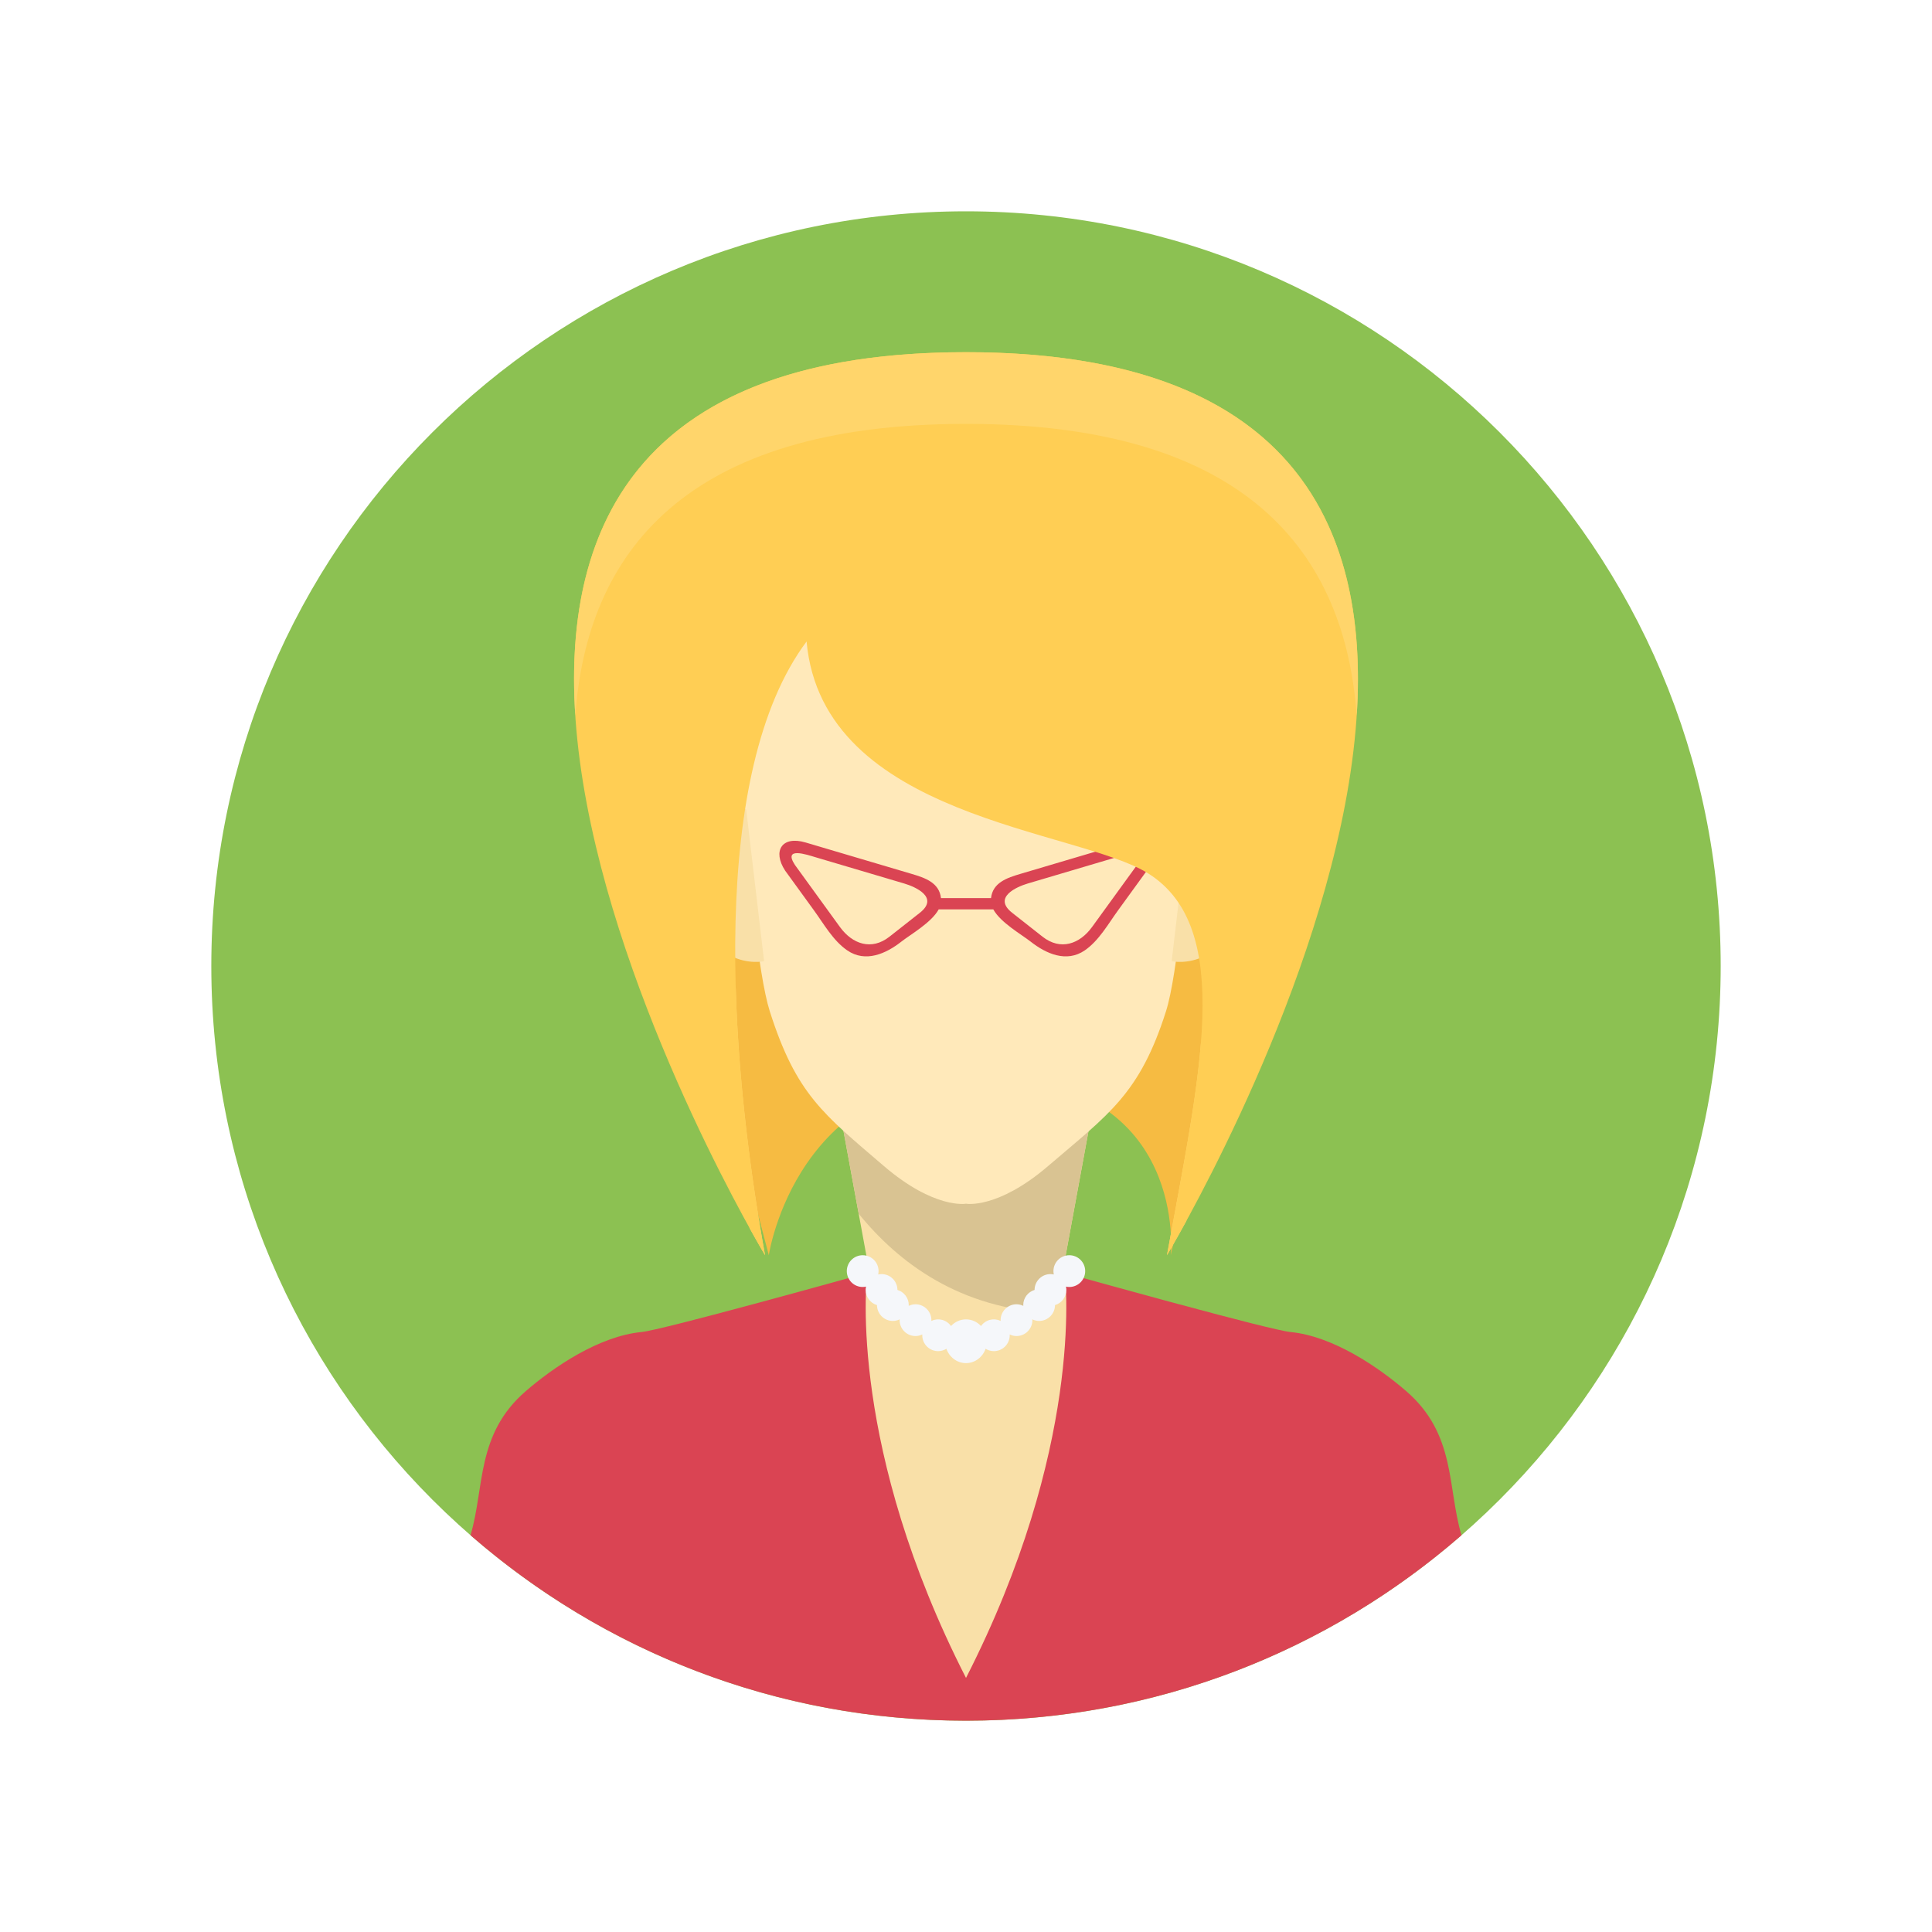 <?xml version="1.0" encoding="UTF-8" standalone="no"?>
<!-- Created with Inkscape (http://www.inkscape.org/) -->

<svg
   xmlns:dc="http://purl.org/dc/elements/1.1/"
   xmlns:cc="http://creativecommons.org/ns#"
   xmlns:rdf="http://www.w3.org/1999/02/22-rdf-syntax-ns#"
   xmlns:svg="http://www.w3.org/2000/svg"
   xmlns="http://www.w3.org/2000/svg"
   xmlns:sodipodi="http://sodipodi.sourceforge.net/DTD/sodipodi-0.dtd"
   xmlns:inkscape="http://www.inkscape.org/namespaces/inkscape"
   id="svg2"
   version="1.1"
   inkscape:version="0.48.5 r10040"
   width="640"
   height="640"
   xml:space="preserve"
   sodipodi:docname="人物.ai"><rect width="100%" height="100%" fill="#333333" stroke="none"/><defs
     id="defs6"><clipPath
       clipPathUnits="userSpaceOnUse"
       id="clipPath20"><path
         d="M 0,512 512,512 512,0 0,0 0,512 z"
         id="path22" /></clipPath><clipPath
       clipPathUnits="userSpaceOnUse"
       id="clipPath34"><path
         d="M 0,512 512,512 512,0 0,0 0,512 z"
         id="path36" /></clipPath><clipPath
       clipPathUnits="userSpaceOnUse"
       id="clipPath46"><path
         d="M 0,512 512,512 512,0 0,0 0,512 z"
         id="path48" /></clipPath><clipPath
       clipPathUnits="userSpaceOnUse"
       id="clipPath60"><path
         d="M 0,512 512,512 512,0 0,0 0,512 z"
         id="path62" /></clipPath></defs><sodipodi:namedview
     pagecolor="#ffffff"
     bordercolor="#666666"
     borderopacity="1"
     objecttolerance="10"
     gridtolerance="10"
     guidetolerance="10"
     inkscape:pageopacity="0"
     inkscape:pageshadow="2"
     inkscape:window-width="684"
     inkscape:window-height="480"
     id="namedview4"
     showgrid="false"
     inkscape:zoom="0.36875"
     inkscape:cx="320"
     inkscape:cy="320"
     inkscape:window-x="0"
     inkscape:window-y="25"
     inkscape:window-maximized="0"
     inkscape:current-layer="g10" /><g
     id="g10"
     inkscape:groupmode="layer"
     inkscape:label="人物"
     transform="matrix(1.25,0,0,-1.25,0,640)"><g
       id="g12"
       transform="translate(0,512)"><path
         d="M 0,0 0,-512 0,0 z"
         style="fill:#ffffff;fill-opacity:1;fill-rule:nonzero;stroke:none"
         id="path14" /></g><g
       id="g16"><g
         id="g18"
         clip-path="url(#clipPath20)"><path
           d="m 1024,0 -512,0 0,512 512,0 0,-512 z"
           style="fill:#ffffff;fill-opacity:1;fill-rule:nonzero;stroke:none"
           id="path24" /></g></g><path
       d="M 0,0 512,0 512,512 0,512 0,0 z"
       style="fill:#ffffff;fill-opacity:1;fill-rule:nonzero;stroke:none"
       id="path26" /><path
       d="M 0,0 512,0 0,0 z"
       style="fill:#ffffff;fill-opacity:1;fill-rule:nonzero;stroke:none"
       id="path28" /><g
       id="g30"><g
         id="g32"
         clip-path="url(#clipPath34)"><path
           d="m 1024,-512 -512,0 0,512 512,0 0,-512 z"
           style="fill:#ffffff;fill-opacity:1;fill-rule:nonzero;stroke:none"
           id="path38" /></g></g><path
       d="m 0,511 512,0 0,1 -512,0 0,-1 z"
       style="fill:#ffffff;fill-opacity:1;fill-rule:nonzero;stroke:none"
       id="path40" /><g
       id="g42"><g
         id="g44"
         clip-path="url(#clipPath46)"><path
           d="m 1024,511 -512,0 0,512 512,0 0,-512 z"
           style="fill:#ffffff;fill-opacity:1;fill-rule:nonzero;stroke:none"
           id="path50" /></g></g><g
       id="g52"
       transform="translate(0,512)"><path
         d="M 0,0 0,-1 0,0 z"
         style="fill:#ffffff;fill-opacity:1;fill-rule:nonzero;stroke:none"
         id="path54" /></g><g
       id="g56"><g
         id="g58"
         clip-path="url(#clipPath60)"><g
           id="g64"
           transform="translate(456,256)"><path
             d="m 0,0 c 0,-110.457 -89.543,-200 -200,-200 -110.457,0 -200,89.543 -200,200 0,110.457 89.543,200 200,200 C -89.543,200 0,110.457 0,0"
             style="fill:#8cc152;fill-opacity:1;fill-rule:nonzero;stroke:none"
             id="path66" /></g><g
           id="g68"
           transform="translate(203.744,179.353)"><path
             d="M 0,0 C 0,0 7.258,49.313 59.256,47.313 111.254,45.313 106.512,0 106.512,0 l 32.742,147.313 -96.998,26.667 -76,-45.834 L 0,0 z"
             style="fill:#f6bb42;fill-opacity:1;fill-rule:nonzero;stroke:none"
             id="path70" /></g><g
           id="g72"
           transform="translate(267.5,111.999)"><path
             d="m 0,0 c -30.955,60.62 -38.037,59.868 -37.65,62.672 -0.061,-0.017 -0.12,-0.032 -0.18,-0.05 -0.037,-0.01 -0.073,-0.019 -0.109,-0.029 -0.249,-0.07 -0.495,-0.138 -0.747,-0.207 -0.321,-0.09 -0.648,-0.181 -0.973,-0.272 -0.044,-0.011 -0.089,-0.023 -0.132,-0.036 -0.272,-0.075 -0.541,-0.149 -0.813,-0.225 -0.21,-0.059 -0.423,-0.118 -0.636,-0.176 -0.53,-0.148 -1.062,-0.295 -1.598,-0.444 -0.221,-0.06 -0.443,-0.123 -0.664,-0.183 -0.469,-0.13 -0.938,-0.26 -1.41,-0.391 -0.276,-0.076 -0.551,-0.152 -0.828,-0.228 -0.539,-0.15 -1.082,-0.299 -1.625,-0.45 -0.241,-0.066 -0.483,-0.132 -0.725,-0.199 -0.125,-0.035 -0.25,-0.069 -0.376,-0.103 -0.026,-0.008 -0.053,-0.015 -0.079,-0.023 -0.475,-0.131 -0.951,-0.261 -1.428,-0.393 -0.322,-0.088 -0.646,-0.178 -0.968,-0.266 -0.428,-0.118 -0.858,-0.236 -1.286,-0.353 -0.31,-0.086 -0.621,-0.171 -0.932,-0.257 -0.439,-0.12 -0.876,-0.241 -1.314,-0.361 -0.293,-0.08 -0.583,-0.16 -0.875,-0.239 -0.65,-0.179 -1.3,-0.356 -1.949,-0.534 -0.074,-0.02 -0.146,-0.04 -0.221,-0.061 -0.73,-0.199 -1.458,-0.398 -2.185,-0.595 -0.243,-0.067 -0.485,-0.133 -0.729,-0.2 -0.478,-0.129 -0.957,-0.26 -1.433,-0.39 -0.035,-0.009 -0.069,-0.018 -0.104,-0.028 -0.274,-0.075 -0.549,-0.149 -0.822,-0.223 -0.416,-0.113 -0.831,-0.226 -1.245,-0.338 -0.31,-0.084 -0.618,-0.168 -0.927,-0.251 -0.51,-0.138 -1.016,-0.274 -1.52,-0.411 C -81.65,50.659 -94.742,47.27 -97.502,47 c -11.302,-1.104 -23.313,-9.311 -30.666,-15.666 -13.235,-11.44 -10.854,-25.454 -14.641,-38.188 35.133,-30.606 81.055,-49.145 131.309,-49.145 50.254,0 96.176,18.539 131.309,49.145 C 116.022,5.88 118.402,19.894 105.168,31.334 97.814,37.689 85.804,45.896 74.502,47 c -2.679,0.262 -15.1,3.464 -29.701,7.4 -0.705,0.191 -1.414,0.382 -2.129,0.576 -0.018,0.003 -0.033,0.008 -0.051,0.013 -0.878,0.238 -1.762,0.477 -2.652,0.719 -8.923,2.422 -18.324,5.02 -26.62,7.326 -0.181,0.051 -0.363,0.102 -0.542,0.152 -0.467,0.129 -0.93,0.258 -1.389,0.386 L 0,0 z"
             style="fill:#da4453;fill-opacity:1;fill-rule:nonzero;stroke:none"
             id="path74" /></g><g
           id="g76"
           transform="translate(281.918,174.736)"><path
             d="m 0,0 c -0.096,0.026 -0.191,0.053 -0.288,0.08 0.226,1.223 0.313,1.949 0.313,1.949 l 16.307,88.735 -42.25,-5.5 -42.25,5.5 16.307,-88.735 c 0,0 0.087,-0.726 0.313,-1.949 -0.097,-0.027 -0.192,-0.054 -0.288,-0.08 -0.077,-0.021 -0.155,-0.043 -0.232,-0.065 -0.387,-2.804 -4.805,-46.718 26.15,-107.338 C 5.037,-46.783 0.619,-2.869 0.232,-0.065 0.155,-0.043 0.077,-0.021 0,0"
             style="fill:#f9e0a8;fill-opacity:1;fill-rule:nonzero;stroke:none"
             id="path78" /></g><g
           id="g80"
           transform="translate(290,250.5)"><path
             d="m 0,0 -69.525,-21.592 7.086,-38.555 c 10.66,-13.146 26.918,-25.187 50.957,-26.265 2.709,6.691 3.425,12.678 3.425,12.678 L 4.07,-7.744 C 1.686,-2.947 0,0 0,0"
             style="fill:#d9c392;fill-opacity:1;fill-rule:nonzero;stroke:none"
             id="path82" /></g><g
           id="g84"
           transform="translate(198.658,186.522)"><path
             d="M 0,0 C 2.543,-4.598 4.086,-7.168 4.086,-7.168 0.158,14.452 -2.994,39.431 -3.683,63.813 -4.318,42.909 -2.709,20.746 0,0"
             style="fill:#ffd56b;fill-opacity:1;fill-rule:nonzero;stroke:none"
             id="path86" /></g><g
           id="g88"
           transform="translate(256,358)"><path
             d="m 0,0 -63,0 c 0,0 4.785,-94.465 11,-114 7,-22.001 14.237,-27.287 30.226,-41 C -8.366,-166.5 0,-165 0,-165 c 0,0 8.366,-1.5 21.774,10 C 37.763,-141.287 46,-136.001 53,-114 59.215,-94.465 63,0 63,0 L 0,0 z"
             style="fill:#ffe9ba;fill-opacity:1;fill-rule:nonzero;stroke:none"
             id="path90" /></g><g
           id="g92"
           transform="translate(197.75,297.5)"><path
             d="m 0,0 c 0,0 -22.743,10.911 -17.273,-16.638 5.467,-27.55 22.017,-23.583 22.017,-23.583 L 0,0 z"
             style="fill:#f9e0a8;fill-opacity:1;fill-rule:nonzero;stroke:none"
             id="path94" /></g><g
           id="g96"
           transform="translate(315.25,297.5)"><path
             d="M 0,0 C 0,0 22.743,10.911 17.273,-16.638 11.806,-44.188 -4.744,-40.221 -4.744,-40.221 L 0,0 z"
             style="fill:#f9e0a8;fill-opacity:1;fill-rule:nonzero;stroke:none"
             id="path98" /></g><g
           id="g100"
           transform="translate(318.246,235.561)"><path
             d="m 0,0 c -1.292,-16.302 -5.235,-35.537 -8.99,-56.208 0,0 1.968,3.276 5.127,9.061 C -0.716,-29.06 1.394,-12.907 0,0"
             style="fill:#ffd56b;fill-opacity:1;fill-rule:nonzero;stroke:none"
             id="path102" /></g><g
           id="g104"
           transform="translate(283.381,179.353)"><path
             d="m 0,0 c -2.324,0 -4.209,-1.885 -4.209,-4.209 0,-0.306 0.036,-0.602 0.098,-0.89 C -4.398,-5.036 -4.695,-5 -5,-5 c -2.32,0 -4.201,-1.879 -4.208,-4.197 -1.731,-0.522 -3.001,-2.111 -3.001,-4.012 0,-0.074 0.018,-0.144 0.021,-0.217 -0.55,0.265 -1.16,0.426 -1.812,0.426 -2.324,0 -4.209,-1.885 -4.209,-4.209 0,-0.074 0.018,-0.144 0.022,-0.217 -0.551,0.265 -1.161,0.426 -1.813,0.426 -1.407,0 -2.646,-0.697 -3.41,-1.758 -1.006,1.082 -2.412,1.758 -3.971,1.758 -1.558,0 -2.965,-0.676 -3.971,-1.758 -0.764,1.061 -2.002,1.758 -3.41,1.758 -0.652,0 -1.261,-0.161 -1.812,-0.426 0.004,0.073 0.021,0.143 0.021,0.217 0,2.324 -1.885,4.209 -4.209,4.209 -0.652,0 -1.261,-0.161 -1.812,-0.426 0.004,0.073 0.021,0.143 0.021,0.217 0,1.901 -1.269,3.49 -3.001,4.012 -0.007,2.318 -1.887,4.197 -4.208,4.197 -0.305,0 -0.601,-0.036 -0.888,-0.099 0.061,0.288 0.097,0.584 0.097,0.89 0,2.324 -1.885,4.209 -4.209,4.209 -2.324,0 -4.209,-1.885 -4.209,-4.209 0,-2.324 1.885,-4.209 4.209,-4.209 0.306,0 0.602,0.036 0.889,0.099 -0.062,-0.288 -0.098,-0.584 -0.098,-0.89 0,-1.901 1.27,-3.49 3.001,-4.012 0.007,-2.318 1.888,-4.197 4.208,-4.197 0.653,0 1.262,0.161 1.813,0.426 -0.004,-0.073 -0.022,-0.143 -0.022,-0.217 0,-2.324 1.885,-4.209 4.209,-4.209 0.653,0 1.262,0.161 1.813,0.426 -0.004,-0.073 -0.022,-0.143 -0.022,-0.217 0,-2.324 1.885,-4.209 4.209,-4.209 0.803,0 1.545,0.236 2.184,0.627 0.777,-2.217 2.808,-3.802 5.197,-3.802 2.389,0 4.42,1.585 5.197,3.802 0.639,-0.391 1.381,-0.627 2.184,-0.627 2.324,0 4.209,1.885 4.209,4.209 0,0.074 -0.018,0.144 -0.022,0.217 0.551,-0.265 1.161,-0.426 1.813,-0.426 2.324,0 4.209,1.885 4.209,4.209 0,0.074 -0.018,0.144 -0.022,0.217 0.551,-0.265 1.161,-0.426 1.813,-0.426 2.32,0 4.201,1.879 4.208,4.197 1.731,0.522 3.001,2.111 3.001,4.012 0,0.306 -0.036,0.602 -0.098,0.89 0.287,-0.063 0.583,-0.099 0.889,-0.099 2.324,0 4.209,1.885 4.209,4.209 C 4.209,-1.885 2.324,0 0,0"
             style="fill:#f5f7fa;fill-opacity:1;fill-rule:nonzero;stroke:none"
             id="path106" /></g><g
           id="g108"
           transform="translate(301.34,282.789)"><path
             d="m 0,0 -11.938,-16.459 c -3.259,-4.492 -8.324,-6.332 -13.119,-2.562 -2.683,2.112 -5.368,4.223 -8.052,6.335 -5.161,4.059 1.095,6.858 4.157,7.764 3.921,1.161 7.843,2.322 11.763,3.484 3.922,1.161 7.843,2.323 11.765,3.484 C -3.218,2.699 3.229,4.935 0,0 m -57.57,-12.686 c -2.684,-2.112 -5.369,-4.223 -8.054,-6.335 -4.794,-3.77 -9.858,-1.93 -13.118,2.562 -3.979,5.486 -7.958,10.973 -11.938,16.459 -3.229,4.935 3.218,2.699 5.424,2.046 3.922,-1.161 7.843,-2.323 11.765,-3.484 3.921,-1.162 7.843,-2.323 11.763,-3.484 3.062,-0.906 9.318,-3.705 4.158,-7.764 M -2.82,5.945 c -3.803,-1.126 -7.607,-2.252 -11.409,-3.378 -5.558,-1.646 -11.117,-3.292 -16.675,-4.938 -3.581,-1.061 -7.335,-2.313 -7.803,-6.418 l -13.266,0 c -0.467,4.105 -4.221,5.357 -7.802,6.418 -5.559,1.646 -11.118,3.292 -16.675,4.938 -3.803,1.126 -7.607,2.252 -11.409,3.378 -6.286,1.862 -8.817,-2.255 -5.411,-7.459 2.549,-3.514 5.098,-7.029 7.647,-10.545 2.629,-3.621 5.06,-8.007 8.803,-10.586 4.861,-3.35 10.318,-0.856 14.351,2.317 2.382,1.873 7.974,5.033 9.891,8.539 l 14.476,0 c 1.917,-3.506 7.509,-6.666 9.891,-8.539 4.033,-3.173 9.49,-5.667 14.352,-2.317 3.742,2.579 6.173,6.965 8.801,10.586 2.549,3.516 5.099,7.031 7.648,10.545 3.406,5.204 0.875,9.321 -5.41,7.459"
             style="fill:#da4453;fill-opacity:1;fill-rule:nonzero;stroke:none"
             id="path110" /></g><g
           id="g112"
           transform="translate(256,418.667)"><path
             d="m 0,0 c -197,0 -53.256,-239.313 -53.256,-239.313 -9.757,53.707 -14.744,128.146 11.006,162.646 4.25,-47 71.803,-49.662 90.583,-61.501 22.999,-14.499 13.467,-54.113 4.923,-101.145 C 53.256,-239.313 197,0 0,0"
             style="fill:#ffce54;fill-opacity:1;fill-rule:nonzero;stroke:none"
             id="path114" /></g><g
           id="g116"
           transform="translate(256,399.667)"><path
             d="M 0,0 C 74.785,0 100.459,-34.491 103.539,-77.282 106.859,-26.183 85.598,19 0,19 -85.598,19 -106.859,-26.183 -103.538,-77.282 -100.459,-34.491 -74.786,0 0,0"
             style="fill:#ffd56b;fill-opacity:1;fill-rule:nonzero;stroke:none"
             id="path118" /></g></g></g></g></svg>